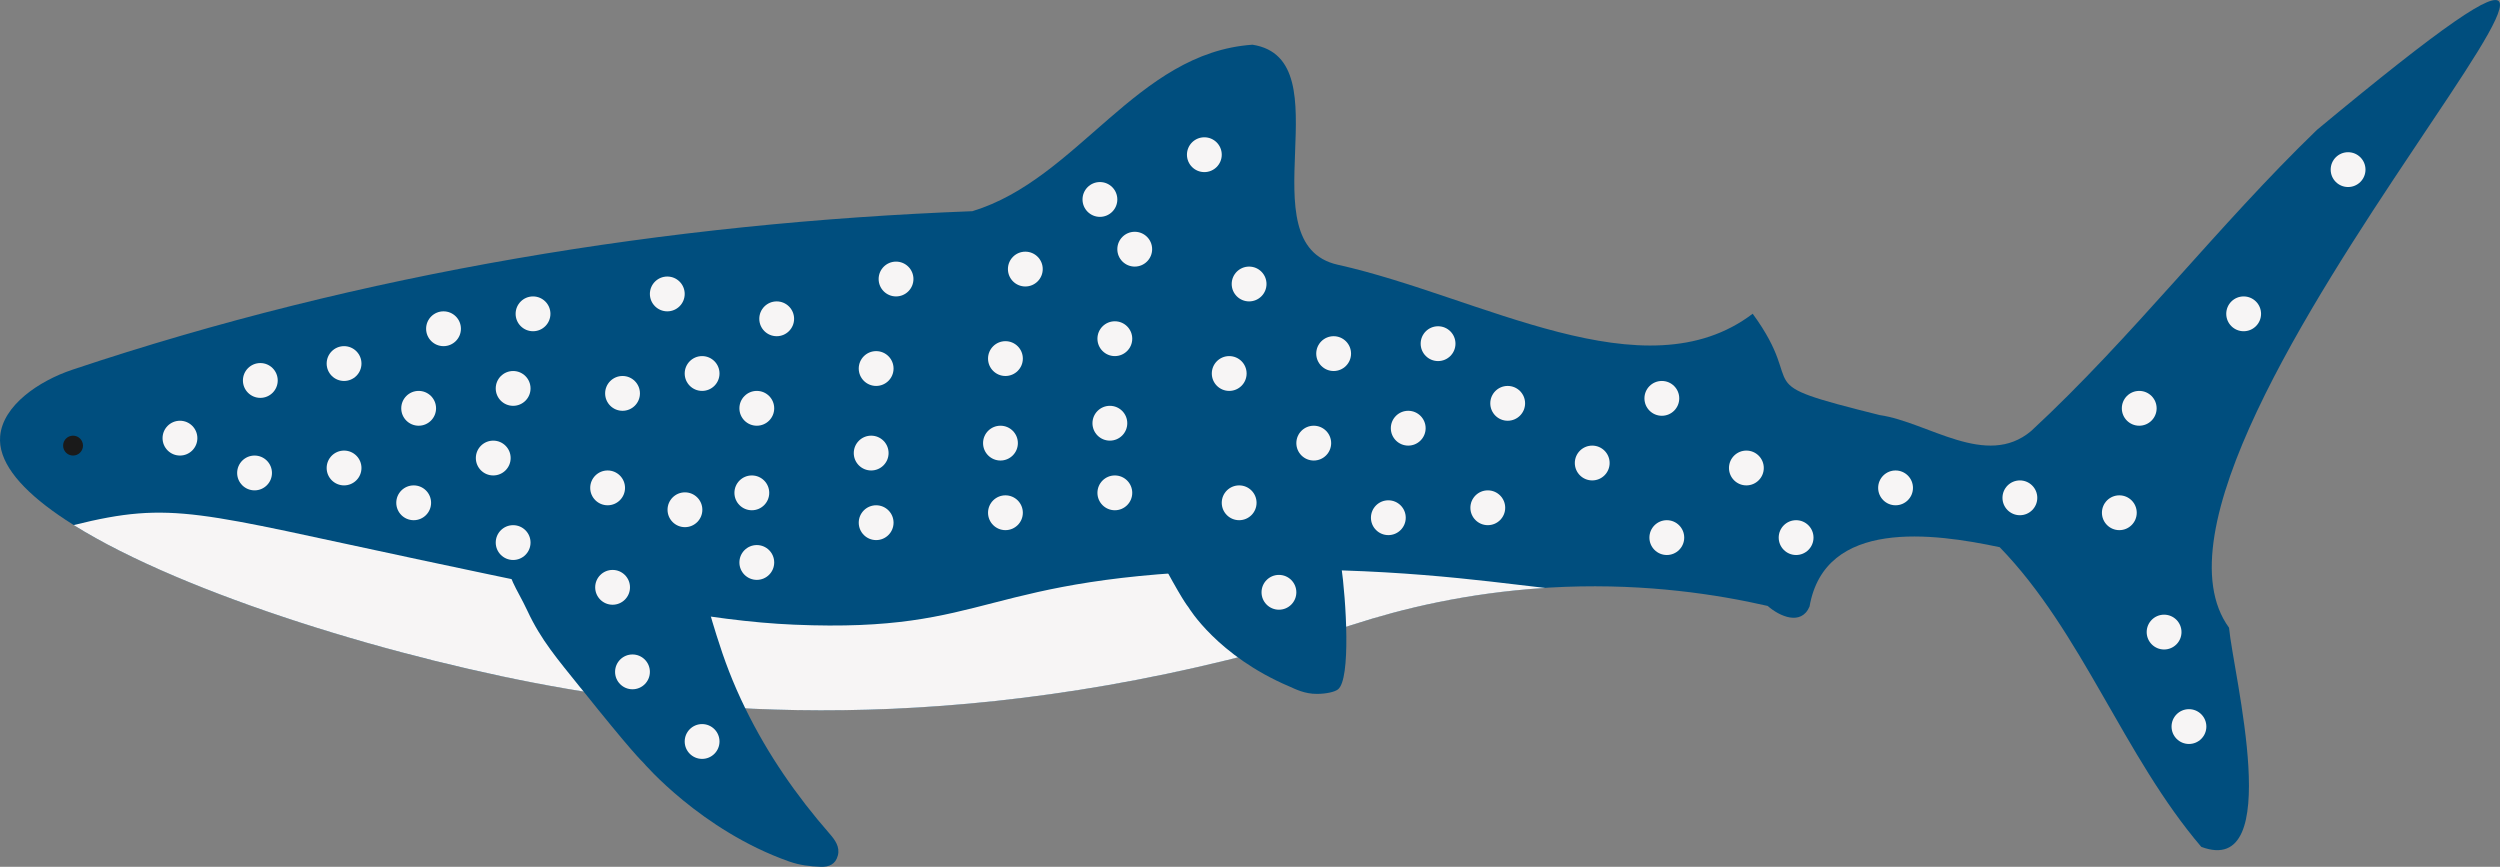 <?xml version="1.0" encoding="UTF-8"?>
<svg id="Layer_2" data-name="Layer 2" xmlns="http://www.w3.org/2000/svg" viewBox="0 0 502.74 174.31">
  <rect x="0" y="0" width="502.74" height="174.31" fill="#808080" stroke="none"/>
  <defs>
    <style>
      .cls-1 {
        fill: #f7f5f5;
      }

      .cls-2 {
        fill: #004e7e;
      }

      .cls-3 {
        fill: #1a1a1a;
      }
    </style>
  </defs>
  <g id="SHARKS">
    <g id="Whale_Shark">
      <path id="body" class="cls-2" d="m272.27,125.53c10.34-3.35,24.85-6.87,42.46-7.52,16.56-.62,30.52,1.5,40.74,3.84,2.38,2.09,6.73,4.05,8.42.13,3.09-17.77,24.91-14.77,38.24-11.94,16.55,17.03,24.95,42.01,40.54,60.26,16.95,6.37,6.44-34.75,5.58-44.07-27.49-37.65,120.41-185.37,17.71-100.14-19.99,19.28-37.12,41.72-57.51,60.59-9.01,7.58-20.67-1.78-30.45-3.21-27.57-6.87-14.04-4.63-25.54-20.38-21.77,16.53-54.77-3.47-83.42-9.85-18.75-4.17,1.53-41.32-17.16-44.25-23.34,1.61-35,26.99-56.34,33.48-61.29,2.32-122.74,12.38-180.99,31.88C7.81,76.6.56,81.54.03,87.72c-1.66,19.27,66.42,42.62,113.83,50.75,33.65,5.77,88.59,9.33,158.41-12.94Z"/>
      <path id="belly" class="cls-1" d="m310.64,118.22c-13.21-1.51-31.92-4.21-59.95-3.6-54.22,1.17-50.84,12.71-91,11-17.17-.73-36.44-4.82-75-13-44.88-9.52-49.98-11.99-69.87-7.03,22.4,14.01,65.8,27.19,99.04,32.9,33.65,5.77,88.59,9.33,158.41-12.94,9.52-3.09,22.6-6.31,38.36-7.31Z"/>
      <path id="fin" class="cls-2" d="m116.76,138.32c10.42,13.04,12.23,14.65,12.64,15.08,0,0,11.59,13.6,29.29,19.84,2.12.75,4.26,1,6.37,1.07,1.62.06,2.97-.48,3.43-2.28.45-1.73-.56-3.12-1.69-4.41-6.62-7.58-12.37-15.87-16.88-25.08-2.61-5.33-4.26-9.78-5.83-14.79-.96-3.05-2.59-8.31-3.67-15.27-1.6-10.36.47-12.73-1.84-13.35-11.48-3.09-27.22,4.91-35.55,14.5-1.51,1.74.92,4.67,3.02,9.18,2.78,5.97,6.06,9.71,10.7,15.51Z"/>
      <circle id="eye" class="cls-3" cx="14.69" cy="89.61" r="2"/>
      <path id="fin-2" data-name="fin" class="cls-2" d="m269.69,113.61c-.32-2.26-6.04-1.48-6.69-3.9-.07-.27-.18-.52-.12-.93.26-1.96.74-5.33,2.4-9.65,2.47-6.43,5.35-7.57,3.4-8.25-9.73-3.41-27.78-.75-39.4,3.87-2.11.84-.93,2.92-.67,5.91.34,3.95,2.02,6.64,4.2,10.75,4.89,9.23,5.99,10.44,6.22,10.76,0,0,5.79,9.72,20.22,15.86,1.17.5,3.06,1.54,5.65,1.51,1.82-.02,3.47-.38,4.15-.9,2.65-2.02,1.65-18.02.65-25.02Z"/>
      <g id="dots">
        <circle id="eye-2" data-name="eye" class="cls-1" cx="69.19" cy="94.11" r="3.5"/>
        <circle id="eye-3" data-name="eye" class="cls-1" cx="36.19" cy="88.11" r="3.5"/>
        <circle id="eye-4" data-name="eye" class="cls-1" cx="89.19" cy="66.11" r="3.5"/>
        <circle id="eye-5" data-name="eye" class="cls-1" cx="83.19" cy="101.11" r="3.5"/>
        <circle id="eye-6" data-name="eye" class="cls-1" cx="107.19" cy="63.11" r="3.5"/>
        <circle id="eye-7" data-name="eye" class="cls-1" cx="125.19" cy="79.11" r="3.5"/>
        <circle id="eye-8" data-name="eye" class="cls-1" cx="52.35" cy="76.51" r="3.5"/>
        <circle id="eye-9" data-name="eye" class="cls-1" cx="69.19" cy="73.11" r="3.5"/>
        <circle id="eye-10" data-name="eye" class="cls-1" cx="51.19" cy="95.11" r="3.5"/>
        <circle id="eye-11" data-name="eye" class="cls-1" cx="99.19" cy="92.11" r="3.5"/>
        <circle id="eye-12" data-name="eye" class="cls-1" cx="103.19" cy="78.11" r="3.5"/>
        <circle id="eye-13" data-name="eye" class="cls-1" cx="127.19" cy="135.11" r="3.5"/>
        <circle id="eye-14" data-name="eye" class="cls-1" cx="123.19" cy="118.11" r="3.5"/>
        <circle id="eye-15" data-name="eye" class="cls-1" cx="134.19" cy="59.11" r="3.5"/>
        <circle id="eye-16" data-name="eye" class="cls-1" cx="151.19" cy="99.11" r="3.5"/>
        <circle id="eye-17" data-name="eye" class="cls-1" cx="152.19" cy="113.11" r="3.5"/>
        <circle id="eye-18" data-name="eye" class="cls-1" cx="152.19" cy="82.11" r="3.5"/>
        <circle id="eye-19" data-name="eye" class="cls-1" cx="141.19" cy="75.11" r="3.5"/>
        <circle id="eye-20" data-name="eye" class="cls-1" cx="137.74" cy="102.51" r="3.5"/>
        <circle id="eye-21" data-name="eye" class="cls-1" cx="156.19" cy="64.11" r="3.5"/>
        <circle id="eye-22" data-name="eye" class="cls-1" cx="175.19" cy="91.11" r="3.5"/>
        <circle id="eye-23" data-name="eye" class="cls-1" cx="176.19" cy="105.11" r="3.5"/>
        <circle id="eye-24" data-name="eye" class="cls-1" cx="176.19" cy="74.11" r="3.5"/>
        <circle id="eye-25" data-name="eye" class="cls-1" cx="180.19" cy="56.11" r="3.5"/>
        <circle id="eye-26" data-name="eye" class="cls-1" cx="201.19" cy="89.11" r="3.5"/>
        <circle id="eye-27" data-name="eye" class="cls-1" cx="202.19" cy="103.11" r="3.5"/>
        <circle id="eye-28" data-name="eye" class="cls-1" cx="202.19" cy="72.11" r="3.5"/>
        <circle id="eye-29" data-name="eye" class="cls-1" cx="206.19" cy="54.11" r="3.5"/>
        <circle id="eye-30" data-name="eye" class="cls-1" cx="247.19" cy="75.11" r="3.5"/>
        <circle id="eye-31" data-name="eye" class="cls-1" cx="299.19" cy="102.11" r="3.5"/>
        <circle id="eye-32" data-name="eye" class="cls-1" cx="381.19" cy="98.11" r="3.5"/>
        <circle id="eye-33" data-name="eye" class="cls-1" cx="406.19" cy="100.11" r="3.5"/>
        <circle id="eye-34" data-name="eye" class="cls-1" cx="251.19" cy="57.11" r="3.5"/>
        <circle id="eye-35" data-name="eye" class="cls-1" cx="264.19" cy="89.11" r="3.5"/>
        <circle id="eye-36" data-name="eye" class="cls-1" cx="303.19" cy="81.11" r="3.5"/>
        <circle id="eye-37" data-name="eye" class="cls-1" cx="426.19" cy="103.11" r="3.5"/>
        <circle id="eye-38" data-name="eye" class="cls-1" cx="451.19" cy="63.11" r="3.5"/>
        <circle id="eye-39" data-name="eye" class="cls-1" cx="435.19" cy="127.11" r="3.5"/>
        <circle id="eye-40" data-name="eye" class="cls-1" cx="440.19" cy="146.11" r="3.5"/>
        <circle id="eye-41" data-name="eye" class="cls-1" cx="430.19" cy="82.11" r="3.5"/>
        <circle id="eye-42" data-name="eye" class="cls-1" cx="472.19" cy="34.11" r="3.5"/>
        <circle id="eye-43" data-name="eye" class="cls-1" cx="351.19" cy="94.11" r="3.5"/>
        <circle id="eye-44" data-name="eye" class="cls-1" cx="335.19" cy="108.11" r="3.5"/>
        <circle id="eye-45" data-name="eye" class="cls-1" cx="361.19" cy="108.11" r="3.5"/>
        <circle id="eye-46" data-name="eye" class="cls-1" cx="268.19" cy="71.11" r="3.5"/>
        <circle id="eye-47" data-name="eye" class="cls-1" cx="249.19" cy="101.11" r="3.5"/>
        <circle id="eye-48" data-name="eye" class="cls-1" cx="289.19" cy="69.11" r="3.5"/>
        <circle id="eye-49" data-name="eye" class="cls-1" cx="279.19" cy="104.11" r="3.5"/>
        <circle id="eye-50" data-name="eye" class="cls-1" cx="334.19" cy="80.11" r="3.5"/>
        <circle id="eye-51" data-name="eye" class="cls-1" cx="257.19" cy="119.11" r="3.5"/>
        <circle id="eye-52" data-name="eye" class="cls-1" cx="141.19" cy="149.11" r="3.5"/>
        <circle id="eye-53" data-name="eye" class="cls-1" cx="283.19" cy="86.11" r="3.5"/>
        <circle id="eye-54" data-name="eye" class="cls-1" cx="320.19" cy="93.11" r="3.5"/>
        <circle id="eye-55" data-name="eye" class="cls-1" cx="221.19" cy="40.11" r="3.5"/>
        <circle id="eye-56" data-name="eye" class="cls-1" cx="223.19" cy="85.11" r="3.5"/>
        <circle id="eye-57" data-name="eye" class="cls-1" cx="224.19" cy="99.11" r="3.5"/>
        <circle id="eye-58" data-name="eye" class="cls-1" cx="224.19" cy="68.11" r="3.5"/>
        <circle id="eye-59" data-name="eye" class="cls-1" cx="228.19" cy="50.11" r="3.5"/>
        <circle id="eye-60" data-name="eye" class="cls-1" cx="242.19" cy="31.11" r="3.5"/>
        <circle id="eye-61" data-name="eye" class="cls-1" cx="122.19" cy="98.11" r="3.5"/>
        <circle id="eye-62" data-name="eye" class="cls-1" cx="84.19" cy="82.11" r="3.5"/>
        <circle id="eye-63" data-name="eye" class="cls-1" cx="103.19" cy="109.11" r="3.5"/>
      </g>
    </g>
  </g>
</svg>